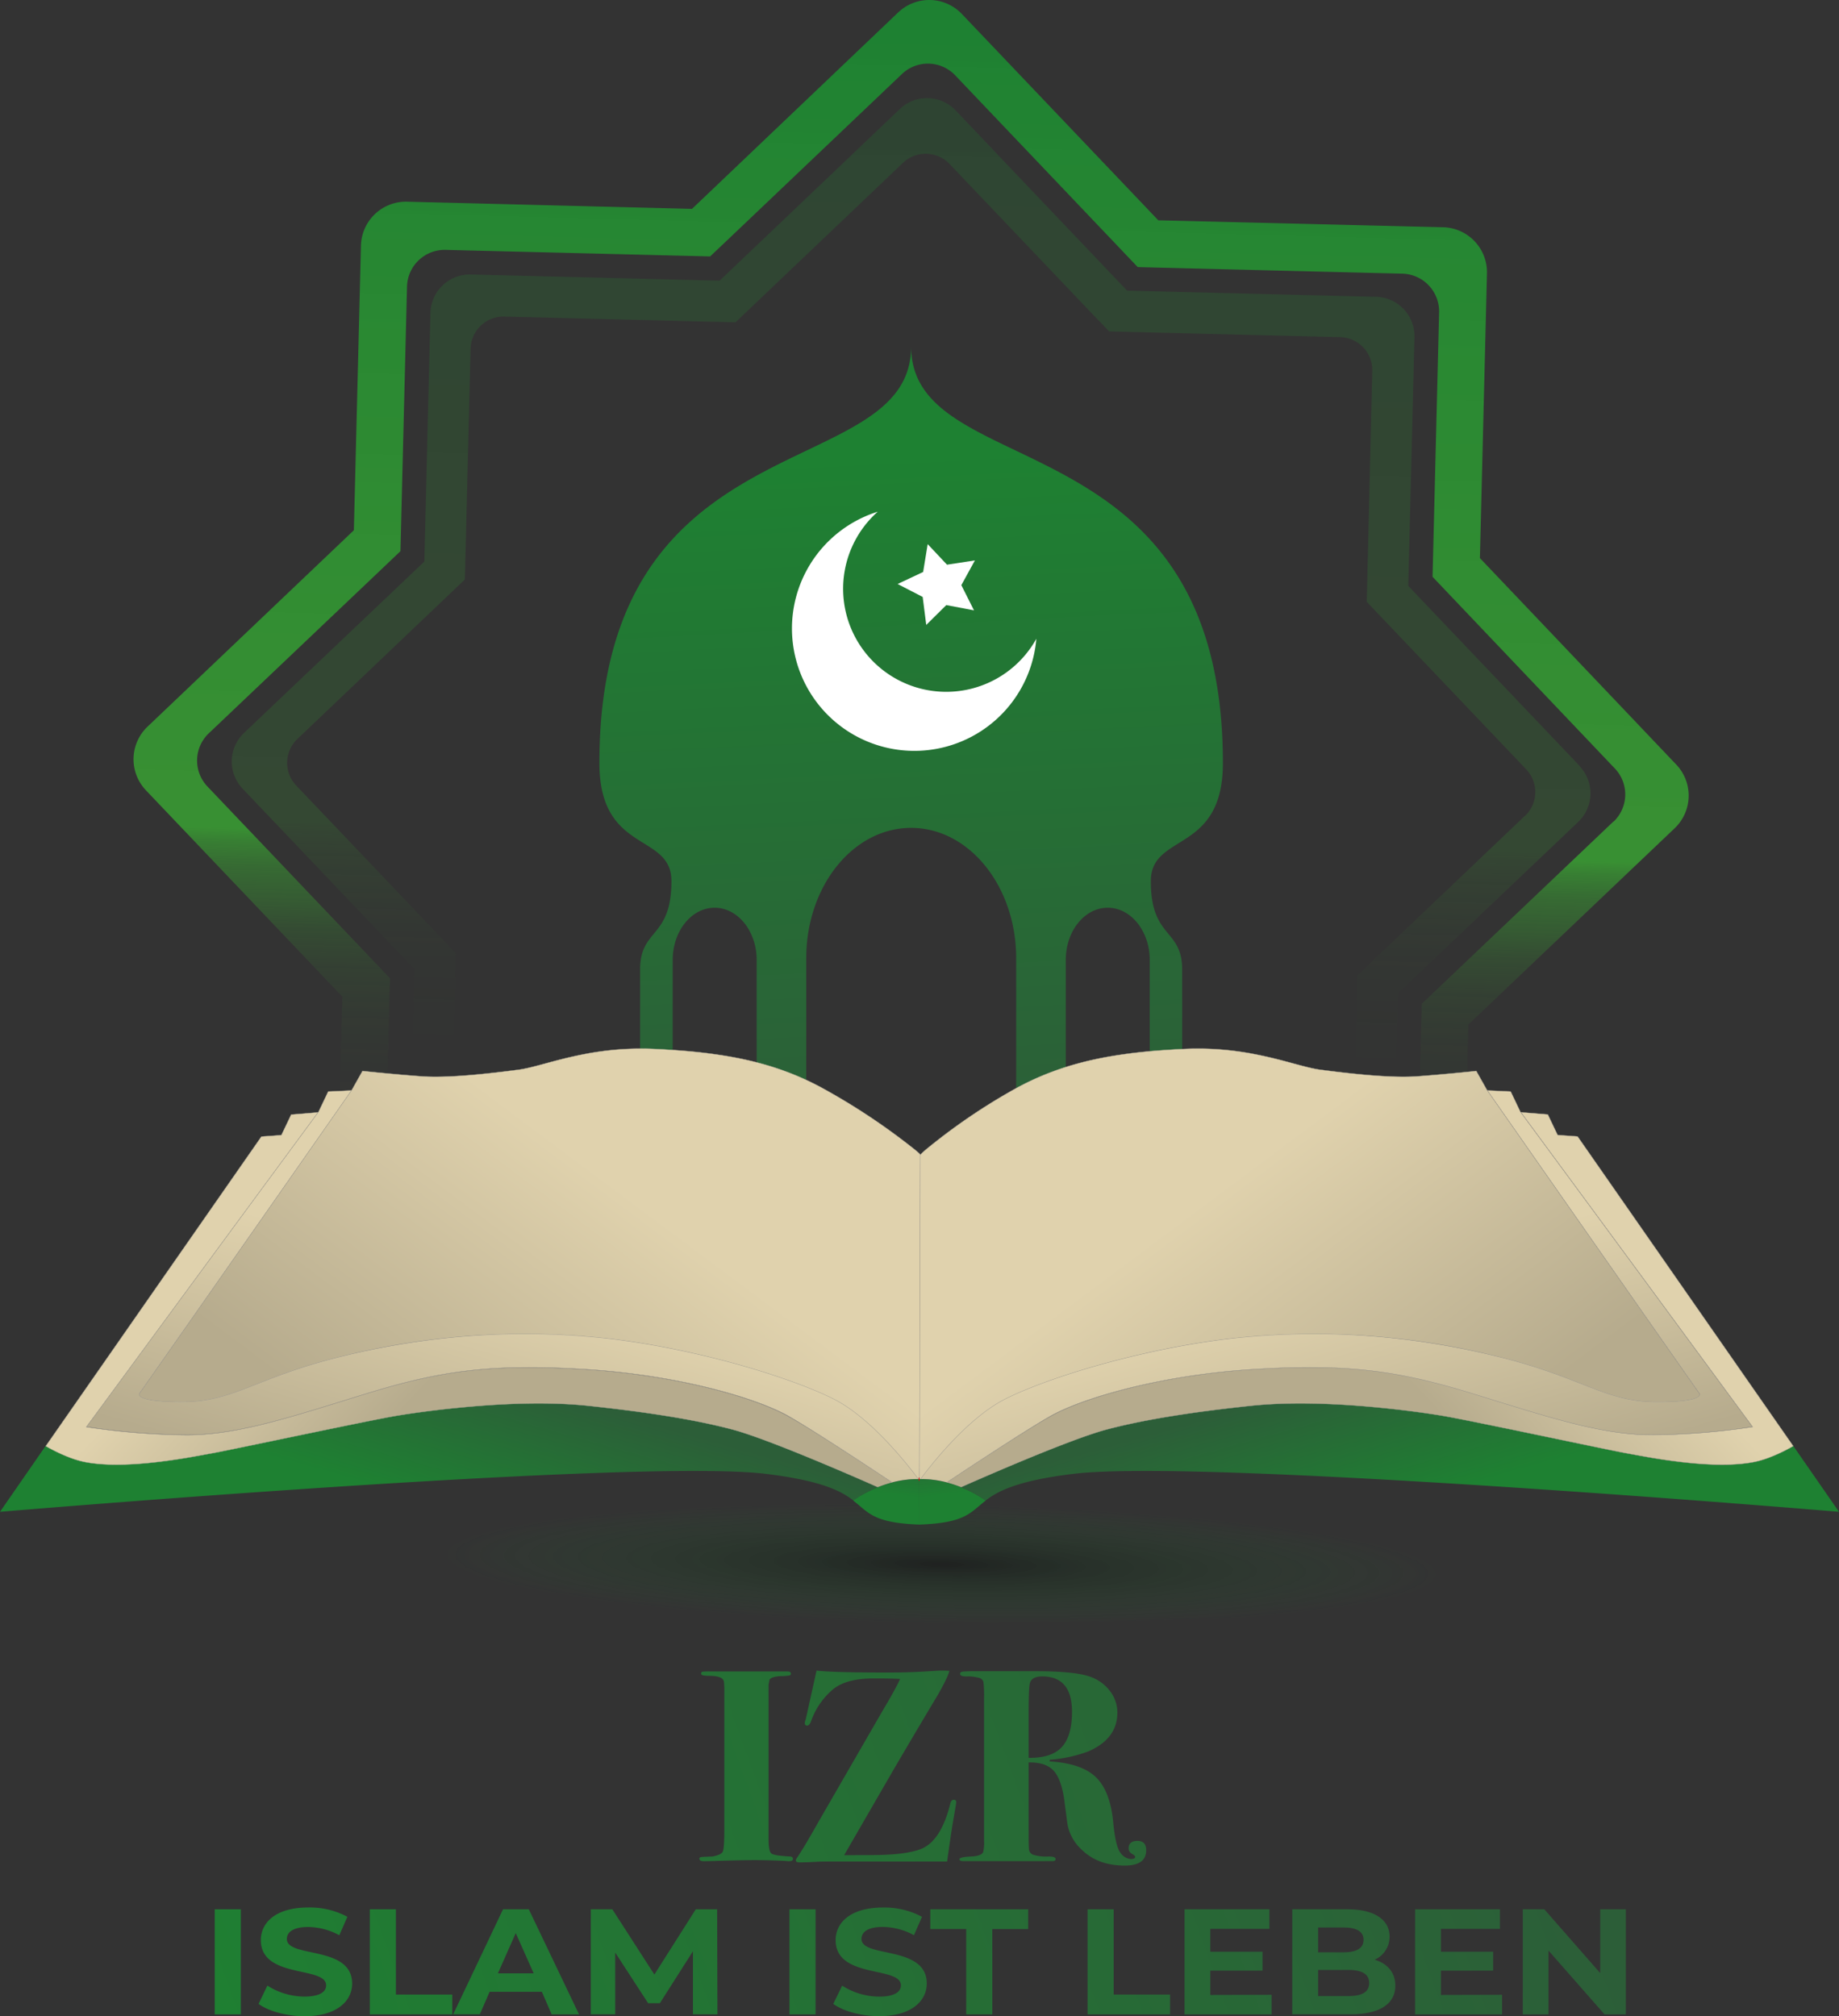 <svg xmlns="http://www.w3.org/2000/svg" xmlns:xlink="http://www.w3.org/1999/xlink" viewBox="0 0 563.39 617.74"><rect x="0" y="0" width="563.39" height="617.74" fill="#333333" stroke="none"/><defs><style>.cls-1{fill:url(#Unbenannter_Verlauf_2);}.cls-2{fill:url(#Unbenannter_Verlauf_14);}.cls-3{fill:url(#Unbenannter_Verlauf_17);}.cls-4{fill:#fff;}.cls-5{fill:url(#Unbenannter_Verlauf_17-2);}.cls-13,.cls-14,.cls-15,.cls-6,.cls-7,.cls-8{stroke:#aaa496;stroke-width:0.1px;}.cls-10,.cls-13,.cls-14,.cls-15,.cls-6,.cls-7,.cls-8{stroke-miterlimit:10;}.cls-6{fill:url(#Unbenannter_Verlauf_12);}.cls-7{fill:url(#Unbenannter_Verlauf_12-2);}.cls-8{fill:url(#Unbenannter_Verlauf_12-3);}.cls-9{fill:url(#Unbenannter_Verlauf_17-3);}.cls-10,.cls-11{fill:none;}.cls-10{stroke:#db000f;}.cls-12{fill:url(#Unbenannter_Verlauf_17-4);}.cls-13{fill:url(#Unbenannter_Verlauf_12-4);}.cls-14{fill:url(#Unbenannter_Verlauf_12-5);}.cls-15{fill:url(#Unbenannter_Verlauf_12-6);}.cls-16{fill:url(#Unbenannter_Verlauf_17-5);}.cls-17{opacity:0.23;}.cls-18{fill:url(#Unbenannter_Verlauf_14-2);}.cls-19{fill:url(#Unbenannter_Verlauf_17-6);}.cls-20{fill:url(#Unbenannter_Verlauf_17-7);}.cls-21{fill:url(#Unbenannter_Verlauf_17-8);}.cls-22{fill:url(#Unbenannter_Verlauf_17-9);}.cls-23{fill:url(#Unbenannter_Verlauf_17-10);}.cls-24{fill:url(#Unbenannter_Verlauf_17-11);}.cls-25{fill:url(#Unbenannter_Verlauf_17-12);}.cls-26{fill:url(#Unbenannter_Verlauf_17-13);}.cls-27{fill:url(#Unbenannter_Verlauf_17-14);}.cls-28{fill:url(#Unbenannter_Verlauf_17-15);}.cls-29{fill:url(#Unbenannter_Verlauf_17-16);}.cls-30{fill:url(#Unbenannter_Verlauf_17-17);}.cls-31{fill:url(#Unbenannter_Verlauf_17-18);}.cls-32{fill:url(#Unbenannter_Verlauf_17-19);}.cls-33{fill:url(#Unbenannter_Verlauf_17-20);}.cls-34{fill:url(#Unbenannter_Verlauf_17-21);}</style><radialGradient id="Unbenannter_Verlauf_2" cx="547.2" cy="-1462.35" r="152.82" gradientTransform="matrix(1, 0.02, 0, -0.12, -258.72, 292.85)" gradientUnits="userSpaceOnUse"><stop offset="0" stop-color="#010604" stop-opacity="0.4"/><stop offset="1" stop-color="#1e8132" stop-opacity="0"/></radialGradient><linearGradient id="Unbenannter_Verlauf_14" x1="543.08" y1="489.19" x2="533.73" y2="109.21" gradientTransform="matrix(1, 0, 0, -1, -258.29, 497.15)" gradientUnits="userSpaceOnUse"><stop offset="0" stop-color="#1e8132"/><stop offset="0.66" stop-color="#3aa733" stop-opacity="0.8"/><stop offset="0.67" stop-color="#3aa733" stop-opacity="0.66"/><stop offset="0.69" stop-color="#3aa733" stop-opacity="0.48"/><stop offset="0.72" stop-color="#3aa733" stop-opacity="0.33"/><stop offset="0.74" stop-color="#3aa733" stop-opacity="0.21"/><stop offset="0.77" stop-color="#3aa733" stop-opacity="0.11"/><stop offset="0.81" stop-color="#3aa733" stop-opacity="0.05"/><stop offset="0.86" stop-color="#3aa733" stop-opacity="0.01"/><stop offset="1" stop-color="#3aa733" stop-opacity="0"/></linearGradient><linearGradient id="Unbenannter_Verlauf_17" x1="532.92" y1="358.02" x2="543.05" y2="148.35" gradientTransform="matrix(1, 0, 0, -1, -258.29, 497.15)" gradientUnits="userSpaceOnUse"><stop offset="0" stop-color="#1e8132"/><stop offset="1" stop-color="#2c5e38"/></linearGradient><linearGradient id="Unbenannter_Verlauf_17-2" x1="392.41" y1="36.43" x2="403.5" y2="76.21" xlink:href="#Unbenannter_Verlauf_17"/><linearGradient id="Unbenannter_Verlauf_12" x1="383.12" y1="66.53" x2="337.62" y2="110.11" gradientTransform="matrix(1, 0, 0, -1, -258.29, 497.15)" gradientUnits="userSpaceOnUse"><stop offset="0" stop-color="#b6ab8d"/><stop offset="1" stop-color="#e0d2ad"/></linearGradient><linearGradient id="Unbenannter_Verlauf_12-2" x1="406.01" y1="29.92" x2="425.9" y2="99.99" xlink:href="#Unbenannter_Verlauf_12"/><linearGradient id="Unbenannter_Verlauf_12-3" x1="399.74" y1="32.98" x2="465.07" y2="120.4" xlink:href="#Unbenannter_Verlauf_12"/><linearGradient id="Unbenannter_Verlauf_17-3" x1="530.57" y1="39.42" x2="532.8" y2="56.34" xlink:href="#Unbenannter_Verlauf_17"/><linearGradient id="Unbenannter_Verlauf_17-4" x1="-346.87" y1="36.43" x2="-335.78" y2="76.21" gradientTransform="translate(82.38 497.15) rotate(180)" xlink:href="#Unbenannter_Verlauf_17"/><linearGradient id="Unbenannter_Verlauf_12-4" x1="-356.15" y1="66.53" x2="-401.65" y2="110.11" gradientTransform="translate(82.38 497.15) rotate(180)" xlink:href="#Unbenannter_Verlauf_12"/><linearGradient id="Unbenannter_Verlauf_12-5" x1="-333.26" y1="29.92" x2="-313.37" y2="99.99" gradientTransform="translate(82.38 497.15) rotate(180)" xlink:href="#Unbenannter_Verlauf_12"/><linearGradient id="Unbenannter_Verlauf_12-6" x1="-339.55" y1="32.96" x2="-274.29" y2="120.28" gradientTransform="translate(82.38 497.15) rotate(180)" xlink:href="#Unbenannter_Verlauf_12"/><linearGradient id="Unbenannter_Verlauf_17-5" x1="-208.7" y1="39.42" x2="-206.47" y2="56.34" gradientTransform="translate(82.38 497.15) rotate(180)" xlink:href="#Unbenannter_Verlauf_17"/><linearGradient id="Unbenannter_Verlauf_14-2" x1="542.39" y1="460.12" x2="534.21" y2="128.11" xlink:href="#Unbenannter_Verlauf_14"/><linearGradient id="Unbenannter_Verlauf_17-6" x1="38.02" y1="611.04" x2="445.14" y2="462" gradientTransform="matrix(1, 0, 0, 1, 0, 0)" xlink:href="#Unbenannter_Verlauf_17"/><linearGradient id="Unbenannter_Verlauf_17-7" x1="42.87" y1="624.29" x2="449.99" y2="475.25" gradientTransform="matrix(1, 0, 0, 1, 0, 0)" xlink:href="#Unbenannter_Verlauf_17"/><linearGradient id="Unbenannter_Verlauf_17-8" x1="49.12" y1="641.36" x2="456.24" y2="492.32" gradientTransform="matrix(1, 0, 0, 1, 0, 0)" xlink:href="#Unbenannter_Verlauf_17"/><linearGradient id="Unbenannter_Verlauf_17-9" x1="38.55" y1="612.51" x2="445.68" y2="463.47" gradientTransform="matrix(1, 0, 0, 1, 0, 0)" xlink:href="#Unbenannter_Verlauf_17"/><linearGradient id="Unbenannter_Verlauf_17-10" x1="41.4" y1="620.28" x2="448.52" y2="471.24" gradientTransform="matrix(1, 0, 0, 1, 0, 0)" xlink:href="#Unbenannter_Verlauf_17"/><linearGradient id="Unbenannter_Verlauf_17-11" x1="45.19" y1="630.63" x2="452.31" y2="481.6" gradientTransform="matrix(1, 0, 0, 1, 0, 0)" xlink:href="#Unbenannter_Verlauf_17"/><linearGradient id="Unbenannter_Verlauf_17-12" x1="49.9" y1="643.49" x2="457.02" y2="494.45" gradientTransform="matrix(1, 0, 0, 1, 0, 0)" xlink:href="#Unbenannter_Verlauf_17"/><linearGradient id="Unbenannter_Verlauf_17-13" x1="53.99" y1="654.67" x2="461.11" y2="505.63" gradientTransform="matrix(1, 0, 0, 1, 0, 0)" xlink:href="#Unbenannter_Verlauf_17"/><linearGradient id="Unbenannter_Verlauf_17-14" x1="59.36" y1="669.35" x2="466.48" y2="520.31" gradientTransform="matrix(1, 0, 0, 1, 0, 0)" xlink:href="#Unbenannter_Verlauf_17"/><linearGradient id="Unbenannter_Verlauf_17-15" x1="62.2" y1="677.11" x2="469.33" y2="528.08" gradientTransform="matrix(1, 0, 0, 1, 0, 0)" xlink:href="#Unbenannter_Verlauf_17"/><linearGradient id="Unbenannter_Verlauf_17-16" x1="65.11" y1="685.05" x2="472.23" y2="536.01" gradientTransform="matrix(1, 0, 0, 1, 0, 0)" xlink:href="#Unbenannter_Verlauf_17"/><linearGradient id="Unbenannter_Verlauf_17-17" x1="71.17" y1="701.62" x2="478.3" y2="552.58" gradientTransform="matrix(1, 0, 0, 1, 0, 0)" xlink:href="#Unbenannter_Verlauf_17"/><linearGradient id="Unbenannter_Verlauf_17-18" x1="74.77" y1="711.44" x2="481.89" y2="562.4" gradientTransform="matrix(1, 0, 0, 1, 0, 0)" xlink:href="#Unbenannter_Verlauf_17"/><linearGradient id="Unbenannter_Verlauf_17-19" x1="78.43" y1="721.43" x2="485.55" y2="572.39" gradientTransform="matrix(1, 0, 0, 1, 0, 0)" xlink:href="#Unbenannter_Verlauf_17"/><linearGradient id="Unbenannter_Verlauf_17-20" x1="83.11" y1="734.23" x2="490.24" y2="585.2" gradientTransform="matrix(1, 0, 0, 1, 0, 0)" xlink:href="#Unbenannter_Verlauf_17"/><linearGradient id="Unbenannter_Verlauf_17-21" x1="87.31" y1="745.68" x2="494.43" y2="596.65" gradientTransform="matrix(1, 0, 0, 1, 0, 0)" xlink:href="#Unbenannter_Verlauf_17"/></defs><g id="Ebene_2" data-name="Ebene 2"><g id="Ebene_1-2" data-name="Ebene 1"><g id="Ebene_6" data-name="Ebene 6"><ellipse class="cls-1" cx="286.83" cy="473.58" rx="262.97" ry="23.68"/></g><g id="Ebene_1-3" data-name="Ebene 1"><g id="_Radiale_Wiederholung_" data-name=" Radiale Wiederholung "><path class="cls-2" d="M513.53,234.26,453.38,171l2.16-87.23a13.79,13.79,0,0,0-13.43-14.14h0L354.85,67.5,294.68,4.29a13.8,13.8,0,0,0-19.51-.49h0L212,64,124.72,61.8a13.79,13.79,0,0,0-14.14,13.43v0l-2.17,87.23L45.2,222.64a13.8,13.8,0,0,0-.49,19.51h0l60.18,63.25-2.21,87.2a13.8,13.8,0,0,0,13.45,14.14h0l87.23,2.17,60.15,63.21a13.82,13.82,0,0,0,19.52.49l63.22-60.16,87.23,2.16a13.8,13.8,0,0,0,14.19-13.38v-.07l2.17-87.23,63.21-60.16A13.8,13.8,0,0,0,513.53,234.26Zm-19.24,17.45L441.41,302l-5.84,5.56-.2,8.06-1.81,73a11.55,11.55,0,0,1-11.83,11.25l-73-1.81-8-.2h0l-5.84,5.55L282,453.77a11.53,11.53,0,0,1-16.29-.34l0,0-50.33-52.88-5.56-5.84-8.11-.28-73-1.81a11.54,11.54,0,0,1-11.25-11.82h0l1.81-73,.2-8.05h0l-5.55-5.84L63.57,241a11.52,11.52,0,0,1,.38-16.3l0,0,52.89-50.26,5.84-5.56.2-8.06,1.81-73a11.54,11.54,0,0,1,11.81-11.26h0l73,1.81,3.41.08,4.64.12h0L223.43,73l52.89-50.32a11.53,11.53,0,0,1,16.3.39l0,0L343,76l2.35,2.48,3.21,3.36,8.06.2,73,1.81a11.56,11.56,0,0,1,11.26,11.83l-1.81,73-.2,8.05h0l5.55,5.84,50.29,52.88a11.52,11.52,0,0,1-.38,16.3Z"/></g></g><g id="Ebene_2-2" data-name="Ebene 2"><path class="cls-3" d="M352.56,270c0,17.73,9.61,14.38,9.61,27.11V354h-9.94V294.13c0-8.81-5.75-16-12.86-16s-12.86,7.14-12.86,16v50.56a85.31,85.31,0,0,1-15.2,9.29V293.57c0-22-14.41-39.91-32.18-39.91S247,271.53,247,293.57V354a85.22,85.22,0,0,1-15.19-9.29V294.13c0-8.81-5.77-16-12.87-16s-12.85,7.14-12.85,16V354H196.1V297.06c0-12.73,9.6-9.38,9.6-27.11,0-14.95-22.07-8.18-22.07-36.19,0-106.7,95.5-84.87,95.5-127.6,0,42.73,95.51,20.9,95.51,127.6C374.68,261.77,352.56,255,352.56,270Z"/><path class="cls-4" d="M317.49,195.72a37.5,37.5,0,1,1-48.58-38.94,31.58,31.58,0,1,0,48.58,38.94Z"/><polygon class="cls-4" points="298.39 187.01 289.9 185.4 283.76 191.48 282.67 182.9 274.99 178.94 282.81 175.25 284.2 166.72 290.12 173.02 298.67 171.71 294.51 179.29 298.39 187.01"/></g><path class="cls-5" d="M269,455.67a33.8,33.8,0,0,0-7.54,4.1c-3.74-2.92-9.74-6.08-26.74-8.17C195.12,446.74,0,463.22,0,463.22L14,443s6.36,3.81,12.13,4.91c13.13,2.52,33-1.65,38.66-2.65s48.82-10.29,57.08-11.62,36-5.3,58.2-3c16,1.69,31.91,4,44.31,7.28S269,455.67,269,455.67Z"/><path class="cls-6" d="M273.3,454.24a34.43,34.43,0,0,0-4.34,1.43S236.78,441.3,224.39,438s-28.27-5.58-44.31-7.28c-22.16-2.32-50,1.66-58.2,3S70.44,444.33,64.8,445.32,39.27,450.49,26.14,448c-5.77-1.1-12.13-4.91-12.13-4.91l66.07-94.85,6.12-.44,3-6.3,8.25-.68-71,96.41a215.91,215.91,0,0,0,30.79,2.47c15.77,0,32.29-5.63,54.81-12.6s37.81-9.19,66.34-7.53,52.68,8.64,62.83,14.27C249.78,438.54,272.58,453.76,273.3,454.24Z"/><path class="cls-7" d="M281.42,453.21a30.4,30.4,0,0,0-8.11,1h0c-.72-.48-23.52-15.7-32-20.45-10.15-5.63-34.3-12.61-62.83-14.27s-43.81.56-66.34,7.53-39,12.6-54.81,12.6a215.91,215.91,0,0,1-30.79-2.47l71-96.41,3-6.3,7.15-.33L42.69,427s-1.51,2.66,13.89,2.48,22.52-7.79,48.81-14.09,53.7-8.54,81.09-5.31,56,11.94,69.1,18.58C267.48,434.74,279.34,450.4,281.42,453.21Z"/><path class="cls-8" d="M281.68,453.22h-.3c-2.08-2.83-13.94-18.47-25.87-24.5-13.15-6.64-41.68-15.36-69.1-18.58a231.47,231.47,0,0,0-81.09,5.31C79,421.76,71.93,429.4,56.55,429.53s-13.87-2.48-13.87-2.48l65-92.91,3.37-6s9.39,1,18,1.64,21.77-1,29.65-2,21.38-7.38,42-6.38,36.8,3.77,52.57,12.72a197.37,197.37,0,0,1,25.57,17s3.08,2.35,3.08,2.68Z"/><path class="cls-9" d="M281.68,453.21v13.92c-14.34-.51-15.58-3.76-20.3-7.36a37.46,37.46,0,0,1,12-5.53h0A31.42,31.42,0,0,1,281.68,453.21Z"/><path class="cls-10" d="M281.94,453.22h-.26"/><polyline class="cls-11" points="281.43 470.56 281.43 467.13 281.43 453.2"/><path class="cls-12" d="M294.4,455.67a33.8,33.8,0,0,1,7.54,4.1c3.77-2.92,9.77-6.08,26.77-8.17,39.56-4.86,234.68,11.62,234.68,11.62l-14-20.18S543,446.85,537.26,448c-13.13,2.52-33-1.65-38.66-2.65S449.78,435,441.52,433.68s-36-5.3-58.2-3c-16,1.69-31.91,4-44.31,7.28S294.4,455.67,294.4,455.67Z"/><path class="cls-13" d="M290.06,454.24a34.43,34.43,0,0,1,4.34,1.43S326.58,441.3,339,438s28.27-5.59,44.31-7.28c22.16-2.32,50,1.66,58.2,3s51.44,10.63,57.08,11.62,25.53,5.17,38.66,2.65c5.77-1.1,12.13-4.91,12.13-4.91l-66.07-94.87-6.12-.44-3-6.3-8.25-.68,71,96.41a215.91,215.91,0,0,1-30.79,2.47c-15.77,0-32.29-5.63-54.81-12.6s-37.81-9.19-66.34-7.53-52.68,8.64-62.83,14.27C313.58,438.54,290.78,453.76,290.06,454.24Z"/><path class="cls-14" d="M281.94,453.21a30.4,30.4,0,0,1,8.11,1h0c.72-.48,23.52-15.7,32-20.45,10.15-5.63,34.3-12.61,62.83-14.27s43.81.56,66.34,7.53,39,12.6,54.81,12.6a215.91,215.91,0,0,0,30.79-2.47l-71-96.41-3-6.3-7.15-.33,65,92.91s1.51,2.66-13.89,2.48-22.52-7.79-48.81-14.09-53.7-8.54-81.09-5.31-56,11.94-69.1,18.58C295.88,434.74,284,450.4,281.94,453.21Z"/><path class="cls-15" d="M281.68,453.22h.3c2.08-2.83,13.94-18.47,25.87-24.5,13.15-6.64,41.68-15.36,69.1-18.58A231.47,231.47,0,0,1,458,415.45c26.28,6.31,33.43,13.93,48.81,14.09s13.83-2.49,13.83-2.49l-65-92.91-3.37-6s-9.39,1-18,1.64-21.77-1-29.65-2-21.38-7.38-42-6.38-36.8,3.77-52.57,12.72a183.89,183.89,0,0,0-26.27,18,19.14,19.14,0,0,0-1.86,1.74Z"/><path class="cls-16" d="M281.68,453.21v13.92c14.34-.51,15.58-3.76,20.3-7.36a37.46,37.46,0,0,0-12-5.53h0A31.42,31.42,0,0,0,281.68,453.21Z"/><path class="cls-10" d="M281.68,453.22h-.22"/><polyline class="cls-11" points="281.94 453.2 281.94 467.13 281.94 470.56"/><g id="_Radiale_Wiederholung_2" data-name=" Radiale Wiederholung 2" class="cls-17"><path class="cls-18" d="M484,234.76l-52.57-55.24,1.9-76.22a12.06,12.06,0,0,0-11.75-12.36h0L345.3,89.05,292.74,33.81a12.08,12.08,0,0,0-17.06-.41L220.45,86l-76.22-1.9a12.06,12.06,0,0,0-12.36,11.75L130,172.05,74.74,224.6a12.07,12.07,0,0,0-.42,17.05l52.56,55.24L125,373.11a12.05,12.05,0,0,0,11.73,12.36h0L213,387.4l52.56,55.24a12.07,12.07,0,0,0,17,.42l55.24-52.56L414,392.4a12.06,12.06,0,0,0,12.36-11.75l1.89-76.25,55.24-52.56a12.07,12.07,0,0,0,.44-17.06ZM467.14,250l-46.21,44-5.1,4.86-.18,7-1.58,63.78a10.09,10.09,0,0,1-10.34,9.83L340,377.9l-7-.17h0l-5.1,4.85-46.22,44a10.07,10.07,0,0,1-14.24-.33l0,0-44-46.21-4.85-5.1-7-.18-63.84-1.6a10.09,10.09,0,0,1-9.83-10.34L139.43,299l.17-7h0l-4.85-5.1-44-46.21a10.09,10.09,0,0,1,.35-14.27h0l46.21-44,5.1-4.86.18-7,1.58-63.78A10.09,10.09,0,0,1,154.51,97l63.77,1.58,3,.07,4.05.1h0l5.1-4.85,46.21-44a10.07,10.07,0,0,1,14.24.33l0,0,44,46.21L337,98.61l2.8,2.93,7,.18,63.78,1.58a10.09,10.09,0,0,1,9.83,10.34l-1.53,63.76-.17,7h0l4.85,5.1,44,46.21a10.1,10.1,0,0,1-.34,14.27Z"/></g><path class="cls-19" d="M242.92,569.55q0,.72-1.17.72a7.13,7.13,0,0,1-1.17-.09c-3.59-.16-6.68-.25-9.25-.25s-6.64.09-11.85.25q-2.61.09-3.87.09c-.89,0-1.34-.25-1.34-.76,0-.28.16-.45.49-.5s1.48-.11,3.46-.17c1.85-.34,2.93-.85,3.23-1.55s.45-3,.45-6.77V517c-.06-1-.09-1.48-.09-1.43,0-1.39-1.5-2.1-4.49-2.1-1.68,0-2.51-.19-2.51-.58s.11-.62.36-.68a18.22,18.22,0,0,1,2.33-.08h23.62c.78,0,1.17.21,1.17.64a.55.55,0,0,1-.41.59,17.8,17.8,0,0,1-2.73.2c-1.86.11-3,.47-3.42,1.09l-.27,1.59v47.39c0,2.4.29,3.83.86,4.28s2.5.75,5.79.92C242.65,568.9,242.92,569.14,242.92,569.55Z"/><path class="cls-20" d="M292.94,552.29c0,.23-.33,2.21-1,6q-.7,4.2-1.79,12.09H254.5c-1.85,0-3.44,0-4.76.1-1.73.1-3.32.15-4.76.15-.78,0-1.16-.19-1.16-.58a1.51,1.51,0,0,1,.35-.84q1.8-2.52,6.92-11.6l19-32.92q4.31-7.23,5.66-10.25-2.16-.17-8.08-.17-8.35,0-12.4,3.28a22.39,22.39,0,0,0-6.73,9.66c-.36,1-.78,1.51-1.26,1.51s-.72-.25-.72-.76a2.64,2.64,0,0,1,.27-1.09q.72-3.2,3.32-15,4.86.6,22.19.59,6.28,0,12.3-.39c2-.13,3.23-.2,3.77-.2q1.35,0,2.43.09c-.3,1.31-1.48,3.78-3.56,7.41q-4.14,6.88-12.34,20.81-1.08,1.85-16.33,28.24,10.32,0,11.76-.09,7.72-.25,11.67-1.76,6.19-2.36,9.07-13.87c.18-.84.54-1.26,1.07-1.26S292.94,551.68,292.94,552.29Z"/><path class="cls-21" d="M351.14,566.91q0,4.7-6.56,4.7-8.26,0-13.2-4.88a13.78,13.78,0,0,1-4.4-8.09l-.9-6.9q-.9-6.57-3.28-9.19T315.13,540v19.12c0,4.44,0,6.83.09,7.16a2,2,0,0,0,1.25,2,13.6,13.6,0,0,0,4.76.55c1.44,0,2.16.25,2.16.76s-.36.67-1.08.67H295.19q-1.26,0-1.26-.6c0-.45,1.23-.73,3.68-.83,2-.11,3.24-.56,3.59-1.35a12.57,12.57,0,0,0,.27-3.54V520.57a39.12,39.12,0,0,0-.18-5.19,1.79,1.79,0,0,0-1.16-1.22,11.94,11.94,0,0,0-4-.5c-1.32,0-2-.25-2-.76s.27-.63.81-.72a43,43,0,0,1,4.31-.12h18q12.57,0,17.16,1.84a12.85,12.85,0,0,1,5.74,4.37,10.69,10.69,0,0,1,2.16,6.47q0,8.07-9,11.93a43.46,43.46,0,0,1-11.68,2.52l-.09.5q9.8.59,14.19,4.83t5.3,13.74q.72,7.56,2.25,9.45a4.17,4.17,0,0,0,3.14,1.89c.9,0,1.35-.23,1.35-.68,0-.22-.35-.53-1-.92a1.85,1.85,0,0,1-1-1.68c0-1.51.9-2.27,2.7-2.27S351.14,565,351.14,566.91Zm-22.72-42.42q0-10.85-9.16-10.84c-2,0-3.21.62-3.69,1.85-.3.79-.44,3.84-.44,9.16V538.6q7,.09,10.14-3.28T328.42,524.49Z"/><path class="cls-22" d="M65.78,585h8v32.2h-8Z"/><path class="cls-23" d="M79.21,614l2.7-5.61a21.23,21.23,0,0,0,11.36,3.36c4.73,0,6.64-1.48,6.64-3.45,0-6-20-1.89-20-13.85,0-5.48,4.72-10,14.51-10a24.33,24.33,0,0,1,12,2.85l-2.46,5.66a20.5,20.5,0,0,0-9.54-2.53c-4.72,0-6.54,1.66-6.54,3.68,0,5.93,20,1.84,20,13.66,0,5.39-4.77,10-14.6,10C87.77,617.74,82.26,616.22,79.21,614Z"/><path class="cls-24" d="M113.29,585h8v26.13h17.26v6.07H113.29Z"/><path class="cls-25" d="M166,610.28H150l-3,6.9h-8.16L154.11,585H162l15.39,32.2H169Zm-2.5-5.65L158,592.3l-5.46,12.33Z"/><path class="cls-26" d="M212.29,617.18l0-19.32-10.14,15.92h-3.59l-10.08-15.5v18.9H181V585h6.59l12.88,20,12.69-20h6.54l.1,32.2Z"/><path class="cls-27" d="M241.86,585h8v32.2h-8Z"/><path class="cls-28" d="M255.28,614,258,608.4a21.2,21.2,0,0,0,11.36,3.36c4.72,0,6.64-1.48,6.64-3.45,0-6-20-1.89-20-13.85,0-5.48,4.72-10,14.51-10a24.31,24.31,0,0,1,11.95,2.85L280,592.94a20.5,20.5,0,0,0-9.54-2.53c-4.72,0-6.54,1.66-6.54,3.68,0,5.93,20,1.84,20,13.66,0,5.39-4.77,10-14.6,10C263.84,617.74,258.33,616.22,255.28,614Z"/><path class="cls-29" d="M296,591.05H285V585h30v6.07H304v26.13h-8Z"/><path class="cls-30" d="M333.19,585h8v26.13h17.27v6.07H333.19Z"/><path class="cls-31" d="M389.55,611.2v6H362.89V585h26v6h-18.1v7h16v5.8h-16v7.45Z"/><path class="cls-32" d="M427.47,608.4c0,5.56-4.72,8.78-13.77,8.78H395.89V585h16.82c8.61,0,13,3.36,13,8.37a7.7,7.7,0,0,1-4.58,7.09C425,601.59,427.47,604.35,427.47,608.4Zm-23.66-17.81v7.59h7.92c3.88,0,6-1.28,6-3.81s-2.12-3.78-6-3.78Zm15.64,17c0-2.72-2.21-4-6.34-4h-9.3v8h9.3C417.24,611.57,419.45,610.38,419.45,607.62Z"/><path class="cls-33" d="M460.17,611.2v6H433.52V585h26v6H441.44v7h16v5.8h-16v7.45Z"/><path class="cls-34" d="M498.09,585v32.2h-6.54l-17.16-19.55v19.55h-7.87V585h6.59l17.12,19.55V585Z"/></g></g></svg>